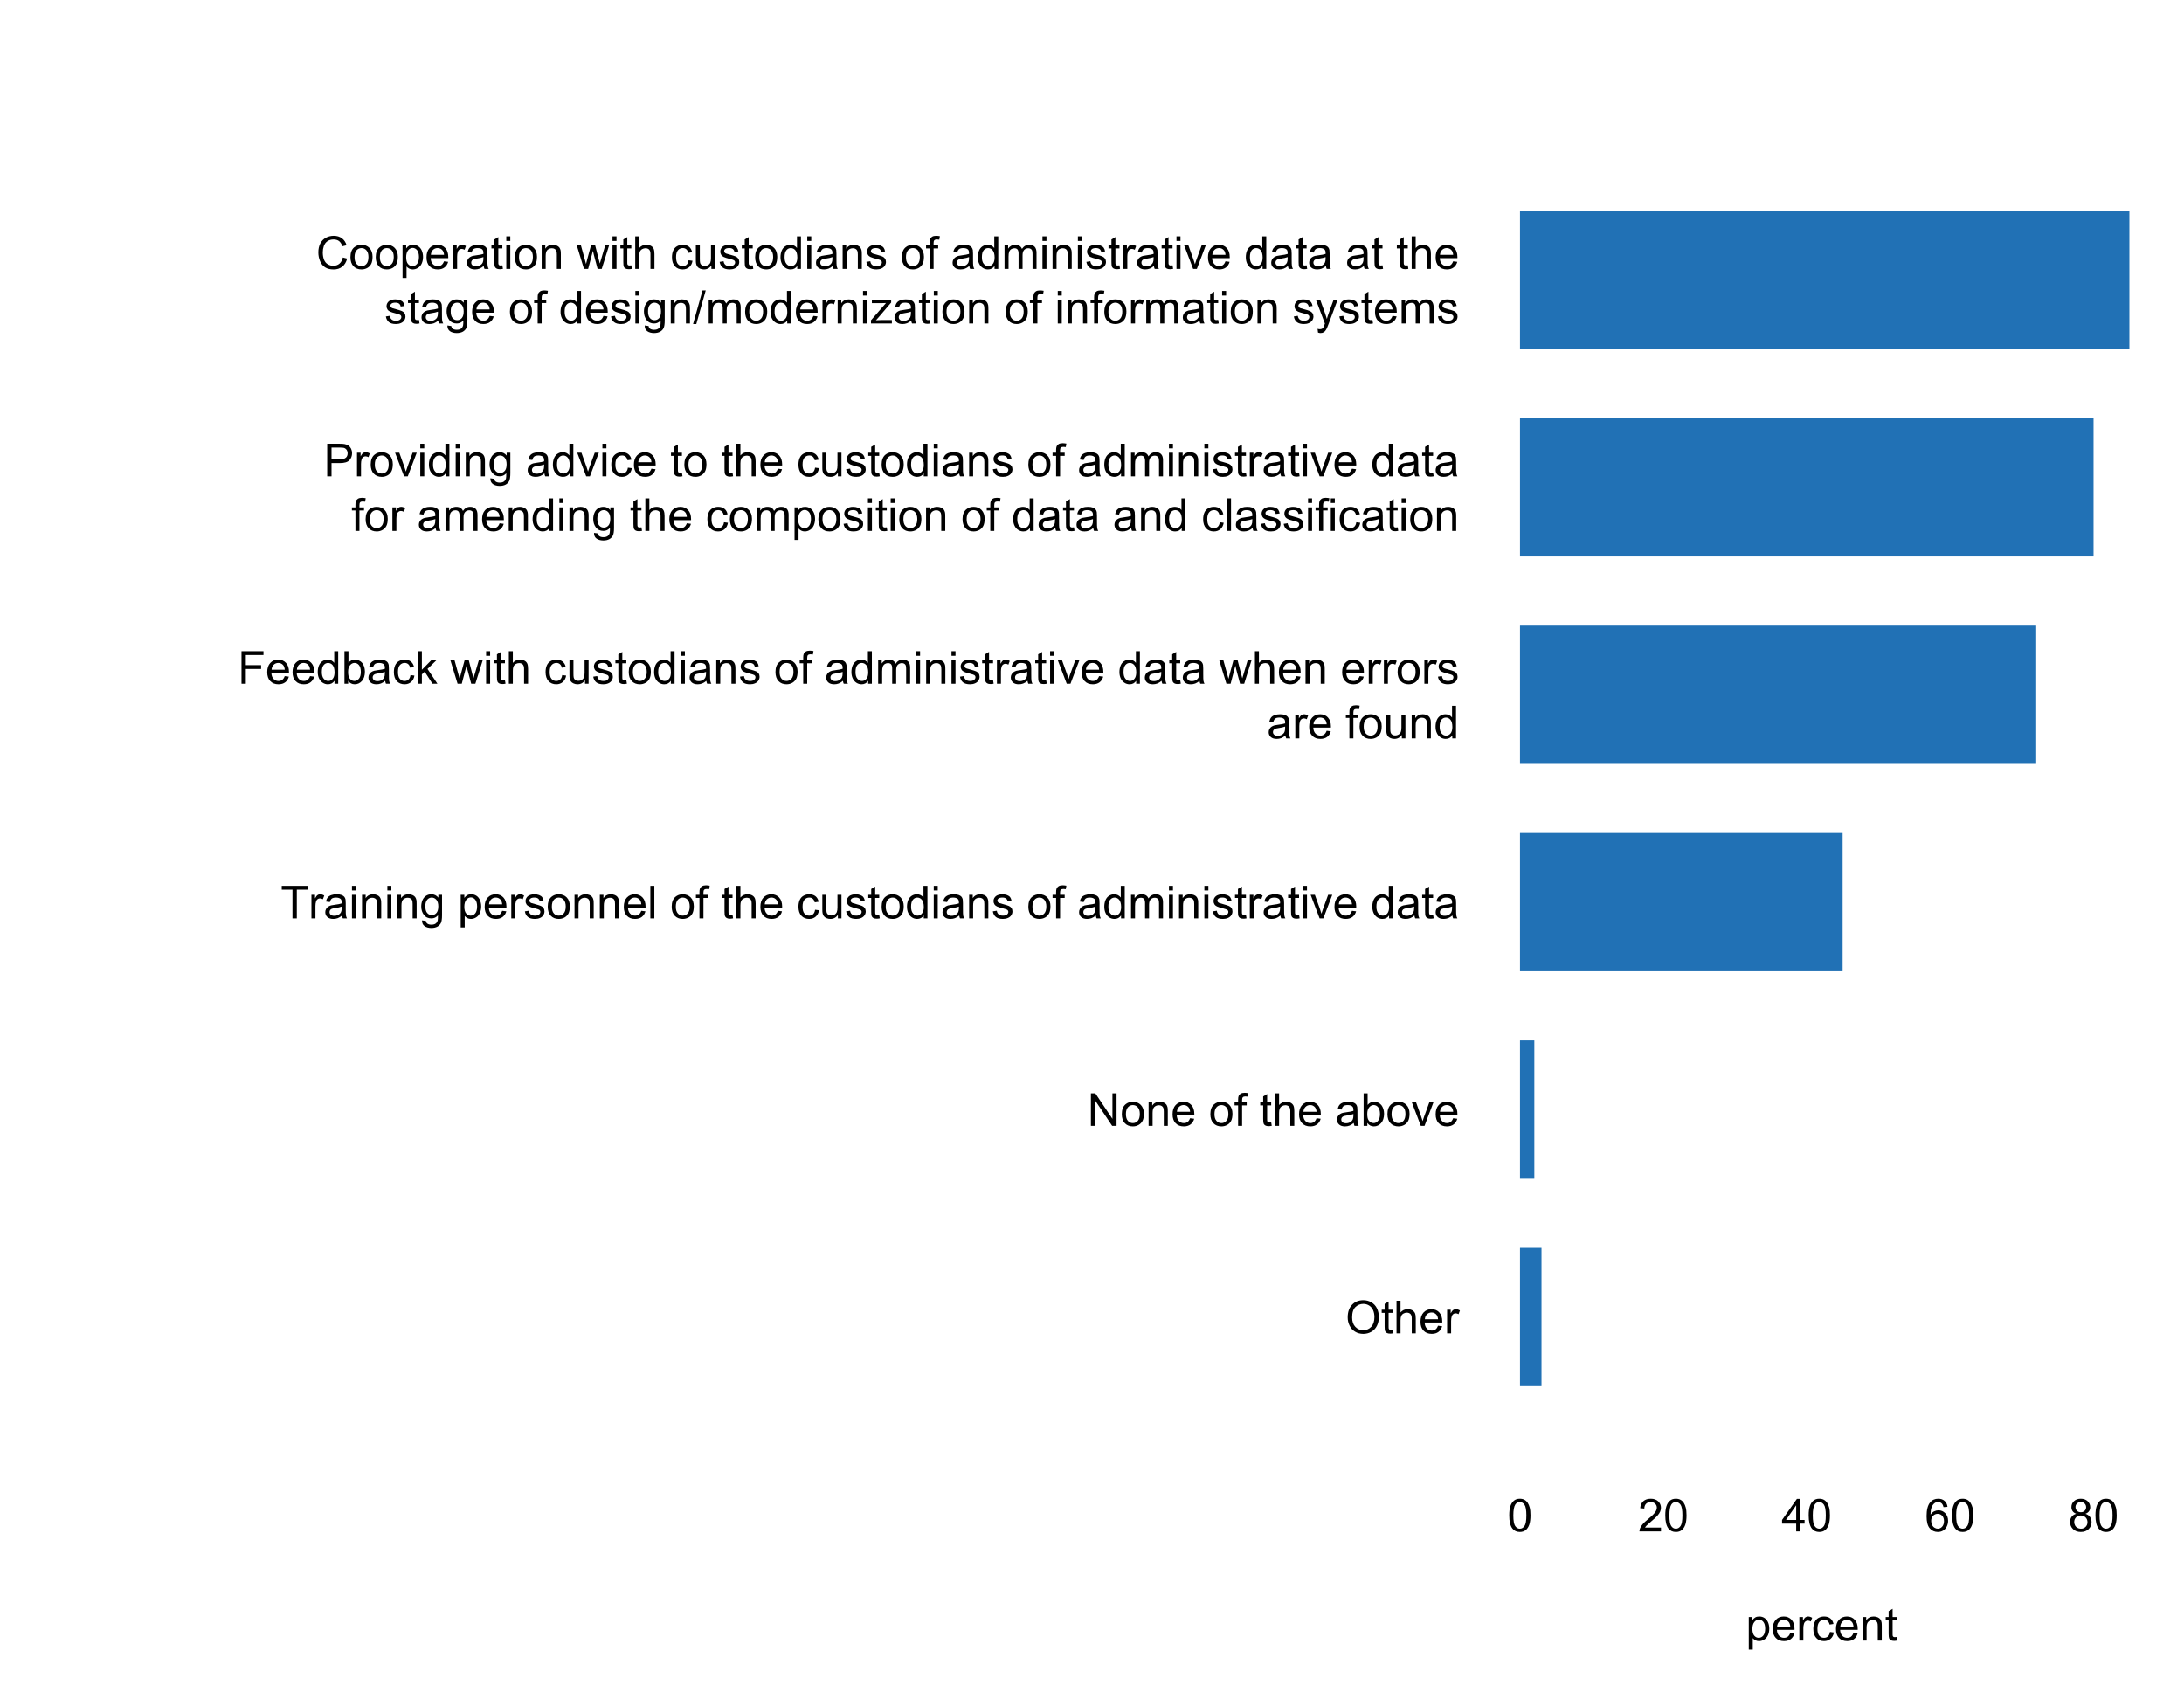 <?xml version="1.0" encoding="UTF-8"?>
<svg xmlns="http://www.w3.org/2000/svg" xmlns:xlink="http://www.w3.org/1999/xlink" width="576pt" height="450pt" viewBox="0 0 576 450" version="1.1">
<defs>
<g>
<symbol overflow="visible" id="glyph0-0">
<path style="stroke:none;" d="M 1.5 0 L 1.5 -7.5 L 7.5 -7.5 L 7.5 0 Z M 1.688 -0.188 L 7.312 -0.188 L 7.312 -7.312 L 1.688 -7.312 Z M 1.688 -0.188 "/>
</symbol>
<symbol overflow="visible" id="glyph0-1">
<path style="stroke:none;" d="M 0.578 -4.184 C 0.574 -5.605 0.957 -6.719 1.727 -7.531 C 2.488 -8.336 3.477 -8.742 4.695 -8.742 C 5.484 -8.742 6.199 -8.551 6.836 -8.172 C 7.473 -7.793 7.957 -7.266 8.293 -6.586 C 8.625 -5.906 8.793 -5.137 8.797 -4.281 C 8.793 -3.41 8.617 -2.633 8.27 -1.945 C 7.914 -1.258 7.418 -0.734 6.773 -0.383 C 6.125 -0.027 5.43 0.145 4.688 0.148 C 3.879 0.145 3.156 -0.047 2.52 -0.438 C 1.879 -0.824 1.395 -1.359 1.07 -2.039 C 0.738 -2.715 0.574 -3.43 0.578 -4.184 Z M 1.75 -4.164 C 1.746 -3.129 2.023 -2.312 2.586 -1.719 C 3.141 -1.121 3.84 -0.824 4.68 -0.828 C 5.535 -0.824 6.238 -1.125 6.793 -1.73 C 7.344 -2.328 7.621 -3.184 7.625 -4.289 C 7.621 -4.984 7.504 -5.594 7.27 -6.117 C 7.031 -6.641 6.684 -7.043 6.23 -7.332 C 5.77 -7.617 5.262 -7.762 4.699 -7.766 C 3.895 -7.762 3.199 -7.484 2.621 -6.934 C 2.035 -6.379 1.746 -5.457 1.75 -4.164 Z M 1.75 -4.164 "/>
</symbol>
<symbol overflow="visible" id="glyph0-2">
<path style="stroke:none;" d="M 3.094 -0.945 L 3.246 -0.012 C 2.949 0.051 2.684 0.082 2.449 0.082 C 2.066 0.082 1.77 0.023 1.559 -0.098 C 1.348 -0.219 1.199 -0.379 1.113 -0.578 C 1.027 -0.773 0.984 -1.188 0.984 -1.82 L 0.984 -5.402 L 0.211 -5.402 L 0.211 -6.223 L 0.984 -6.223 L 0.984 -7.766 L 2.031 -8.398 L 2.031 -6.223 L 3.094 -6.223 L 3.094 -5.402 L 2.031 -5.402 L 2.031 -1.766 C 2.027 -1.461 2.047 -1.27 2.086 -1.184 C 2.125 -1.098 2.184 -1.027 2.27 -0.977 C 2.352 -0.926 2.473 -0.902 2.633 -0.902 C 2.742 -0.902 2.898 -0.914 3.094 -0.945 Z M 3.094 -0.945 "/>
</symbol>
<symbol overflow="visible" id="glyph0-3">
<path style="stroke:none;" d="M 0.789 0 L 0.789 -8.59 L 1.844 -8.59 L 1.844 -5.508 C 2.336 -6.078 2.957 -6.363 3.711 -6.363 C 4.164 -6.363 4.566 -6.27 4.91 -6.09 C 5.25 -5.906 5.492 -5.656 5.641 -5.34 C 5.785 -5.016 5.859 -4.551 5.859 -3.945 L 5.859 0 L 4.805 0 L 4.805 -3.945 C 4.805 -4.469 4.688 -4.852 4.461 -5.094 C 4.227 -5.328 3.906 -5.449 3.492 -5.453 C 3.18 -5.449 2.883 -5.367 2.609 -5.211 C 2.328 -5.047 2.133 -4.828 2.02 -4.551 C 1.898 -4.273 1.84 -3.891 1.844 -3.406 L 1.844 0 Z M 0.789 0 "/>
</symbol>
<symbol overflow="visible" id="glyph0-4">
<path style="stroke:none;" d="M 5.051 -2.004 L 6.141 -1.867 C 5.969 -1.23 5.648 -0.738 5.184 -0.387 C 4.719 -0.035 4.125 0.141 3.406 0.141 C 2.492 0.141 1.77 -0.137 1.238 -0.699 C 0.699 -1.254 0.434 -2.043 0.438 -3.059 C 0.434 -4.105 0.703 -4.918 1.246 -5.496 C 1.781 -6.074 2.48 -6.363 3.344 -6.363 C 4.176 -6.363 4.855 -6.078 5.383 -5.512 C 5.91 -4.945 6.176 -4.148 6.176 -3.125 C 6.176 -3.059 6.172 -2.965 6.172 -2.844 L 1.531 -2.844 C 1.562 -2.156 1.758 -1.633 2.109 -1.27 C 2.457 -0.906 2.891 -0.727 3.41 -0.727 C 3.797 -0.727 4.125 -0.828 4.402 -1.031 C 4.672 -1.234 4.891 -1.559 5.051 -2.004 Z M 1.586 -3.711 L 5.062 -3.711 C 5.016 -4.227 4.883 -4.621 4.664 -4.887 C 4.328 -5.293 3.891 -5.496 3.359 -5.496 C 2.871 -5.496 2.465 -5.332 2.137 -5.008 C 1.805 -4.684 1.621 -4.25 1.586 -3.711 Z M 1.586 -3.711 "/>
</symbol>
<symbol overflow="visible" id="glyph0-5">
<path style="stroke:none;" d="M 0.781 0 L 0.781 -6.223 L 1.727 -6.223 L 1.727 -5.281 C 1.969 -5.719 2.191 -6.012 2.398 -6.152 C 2.602 -6.293 2.828 -6.363 3.078 -6.363 C 3.43 -6.363 3.793 -6.25 4.16 -6.023 L 3.797 -5.047 C 3.539 -5.195 3.281 -5.273 3.023 -5.273 C 2.793 -5.273 2.586 -5.203 2.402 -5.066 C 2.215 -4.926 2.082 -4.734 2.008 -4.488 C 1.891 -4.113 1.832 -3.703 1.836 -3.258 L 1.836 0 Z M 0.781 0 "/>
</symbol>
<symbol overflow="visible" id="glyph0-6">
<path style="stroke:none;" d="M 0.914 0 L 0.914 -8.59 L 2.078 -8.59 L 6.594 -1.844 L 6.594 -8.59 L 7.68 -8.59 L 7.68 0 L 6.516 0 L 2.004 -6.75 L 2.004 0 Z M 0.914 0 "/>
</symbol>
<symbol overflow="visible" id="glyph0-7">
<path style="stroke:none;" d="M 0.398 -3.109 C 0.398 -4.262 0.719 -5.117 1.359 -5.672 C 1.895 -6.133 2.547 -6.363 3.316 -6.363 C 4.172 -6.363 4.871 -6.082 5.414 -5.52 C 5.953 -4.957 6.223 -4.184 6.227 -3.199 C 6.223 -2.398 6.102 -1.766 5.867 -1.309 C 5.625 -0.848 5.277 -0.492 4.82 -0.238 C 4.359 0.016 3.859 0.141 3.316 0.141 C 2.441 0.141 1.734 -0.137 1.203 -0.695 C 0.664 -1.254 0.398 -2.059 0.398 -3.109 Z M 1.484 -3.109 C 1.48 -2.309 1.656 -1.711 2.004 -1.32 C 2.348 -0.922 2.785 -0.727 3.316 -0.727 C 3.84 -0.727 4.273 -0.926 4.621 -1.324 C 4.969 -1.723 5.145 -2.328 5.145 -3.148 C 5.145 -3.914 4.969 -4.496 4.617 -4.895 C 4.266 -5.289 3.832 -5.488 3.316 -5.492 C 2.785 -5.488 2.348 -5.293 2.004 -4.898 C 1.656 -4.5 1.48 -3.902 1.484 -3.109 Z M 1.484 -3.109 "/>
</symbol>
<symbol overflow="visible" id="glyph0-8">
<path style="stroke:none;" d="M 0.789 0 L 0.789 -6.223 L 1.742 -6.223 L 1.742 -5.336 C 2.195 -6.02 2.855 -6.363 3.719 -6.363 C 4.09 -6.363 4.434 -6.293 4.754 -6.16 C 5.066 -6.023 5.305 -5.848 5.461 -5.633 C 5.617 -5.41 5.727 -5.152 5.789 -4.852 C 5.828 -4.656 5.848 -4.312 5.848 -3.828 L 5.848 0 L 4.793 0 L 4.793 -3.785 C 4.793 -4.215 4.75 -4.535 4.668 -4.75 C 4.586 -4.961 4.441 -5.129 4.234 -5.258 C 4.023 -5.383 3.777 -5.449 3.5 -5.449 C 3.047 -5.449 2.66 -5.305 2.332 -5.02 C 2.004 -4.734 1.84 -4.195 1.844 -3.398 L 1.844 0 Z M 0.789 0 "/>
</symbol>
<symbol overflow="visible" id="glyph0-9">
<path style="stroke:none;" d=""/>
</symbol>
<symbol overflow="visible" id="glyph0-10">
<path style="stroke:none;" d="M 1.043 0 L 1.043 -5.402 L 0.109 -5.402 L 0.109 -6.223 L 1.043 -6.223 L 1.043 -6.883 C 1.043 -7.301 1.078 -7.613 1.156 -7.816 C 1.25 -8.09 1.43 -8.309 1.688 -8.48 C 1.945 -8.645 2.305 -8.73 2.766 -8.734 C 3.062 -8.73 3.391 -8.695 3.75 -8.633 L 3.594 -7.711 C 3.371 -7.75 3.164 -7.77 2.969 -7.77 C 2.648 -7.77 2.422 -7.699 2.293 -7.562 C 2.156 -7.426 2.09 -7.172 2.094 -6.797 L 2.094 -6.223 L 3.305 -6.223 L 3.305 -5.402 L 2.094 -5.402 L 2.094 0 Z M 1.043 0 "/>
</symbol>
<symbol overflow="visible" id="glyph0-11">
<path style="stroke:none;" d="M 4.852 -0.766 C 4.461 -0.434 4.082 -0.199 3.723 -0.062 C 3.355 0.074 2.969 0.141 2.562 0.141 C 1.875 0.141 1.352 -0.023 0.984 -0.359 C 0.617 -0.688 0.434 -1.117 0.434 -1.641 C 0.434 -1.945 0.5 -2.223 0.641 -2.473 C 0.777 -2.723 0.961 -2.926 1.188 -3.082 C 1.41 -3.234 1.664 -3.348 1.945 -3.43 C 2.152 -3.477 2.465 -3.531 2.883 -3.586 C 3.734 -3.688 4.359 -3.809 4.766 -3.949 C 4.766 -4.09 4.77 -4.18 4.77 -4.227 C 4.77 -4.648 4.668 -4.953 4.469 -5.133 C 4.199 -5.371 3.801 -5.488 3.27 -5.492 C 2.77 -5.488 2.402 -5.402 2.168 -5.23 C 1.934 -5.055 1.758 -4.746 1.648 -4.305 L 0.617 -4.445 C 0.707 -4.887 0.863 -5.242 1.078 -5.516 C 1.289 -5.781 1.598 -5.992 2.008 -6.141 C 2.41 -6.289 2.883 -6.363 3.422 -6.363 C 3.953 -6.363 4.383 -6.301 4.715 -6.176 C 5.047 -6.051 5.293 -5.891 5.449 -5.703 C 5.605 -5.512 5.715 -5.273 5.777 -4.984 C 5.809 -4.805 5.824 -4.48 5.828 -4.016 L 5.828 -2.609 C 5.824 -1.625 5.848 -1.004 5.895 -0.746 C 5.941 -0.484 6.031 -0.238 6.164 0 L 5.062 0 C 4.953 -0.219 4.883 -0.473 4.852 -0.766 Z M 4.766 -3.125 C 4.375 -2.965 3.801 -2.832 3.039 -2.727 C 2.605 -2.66 2.301 -2.59 2.121 -2.516 C 1.941 -2.434 1.801 -2.32 1.703 -2.172 C 1.605 -2.02 1.559 -1.852 1.559 -1.672 C 1.559 -1.387 1.664 -1.152 1.875 -0.969 C 2.086 -0.777 2.398 -0.684 2.812 -0.688 C 3.219 -0.684 3.578 -0.773 3.895 -0.953 C 4.211 -1.129 4.445 -1.371 4.594 -1.68 C 4.707 -1.918 4.762 -2.27 4.766 -2.734 Z M 4.766 -3.125 "/>
</symbol>
<symbol overflow="visible" id="glyph0-12">
<path style="stroke:none;" d="M 1.766 0 L 0.785 0 L 0.785 -8.59 L 1.84 -8.59 L 1.84 -5.523 C 2.285 -6.082 2.852 -6.363 3.547 -6.363 C 3.922 -6.363 4.285 -6.285 4.629 -6.129 C 4.973 -5.973 5.254 -5.754 5.473 -5.48 C 5.691 -5.199 5.863 -4.863 5.992 -4.469 C 6.113 -4.074 6.176 -3.652 6.18 -3.203 C 6.176 -2.137 5.914 -1.312 5.391 -0.73 C 4.863 -0.148 4.23 0.141 3.492 0.141 C 2.758 0.141 2.18 -0.164 1.766 -0.781 Z M 1.75 -3.156 C 1.746 -2.41 1.848 -1.871 2.055 -1.539 C 2.387 -0.996 2.836 -0.727 3.406 -0.727 C 3.859 -0.727 4.258 -0.926 4.598 -1.328 C 4.93 -1.727 5.098 -2.324 5.102 -3.117 C 5.098 -3.93 4.938 -4.527 4.617 -4.914 C 4.297 -5.301 3.906 -5.496 3.453 -5.496 C 2.984 -5.496 2.586 -5.293 2.254 -4.895 C 1.914 -4.492 1.746 -3.914 1.75 -3.156 Z M 1.75 -3.156 "/>
</symbol>
<symbol overflow="visible" id="glyph0-13">
<path style="stroke:none;" d="M 2.52 0 L 0.152 -6.223 L 1.266 -6.223 L 2.602 -2.496 C 2.746 -2.09 2.879 -1.672 3 -1.242 C 3.094 -1.57 3.223 -1.965 3.391 -2.426 L 4.773 -6.223 L 5.859 -6.223 L 3.504 0 Z M 2.52 0 "/>
</symbol>
<symbol overflow="visible" id="glyph0-14">
<path style="stroke:none;" d="M 3.109 0 L 3.109 -7.578 L 0.281 -7.578 L 0.281 -8.59 L 7.09 -8.59 L 7.09 -7.578 L 4.25 -7.578 L 4.25 0 Z M 3.109 0 "/>
</symbol>
<symbol overflow="visible" id="glyph0-15">
<path style="stroke:none;" d="M 0.797 -7.375 L 0.797 -8.59 L 1.852 -8.59 L 1.852 -7.375 Z M 0.797 0 L 0.797 -6.223 L 1.852 -6.223 L 1.852 0 Z M 0.797 0 "/>
</symbol>
<symbol overflow="visible" id="glyph0-16">
<path style="stroke:none;" d="M 0.598 0.516 L 1.625 0.668 C 1.664 0.98 1.785 1.211 1.98 1.359 C 2.242 1.555 2.598 1.652 3.055 1.652 C 3.539 1.652 3.918 1.555 4.184 1.359 C 4.449 1.164 4.629 0.891 4.723 0.539 C 4.777 0.324 4.801 -0.125 4.797 -0.812 C 4.336 -0.27 3.762 0 3.078 0 C 2.219 0 1.559 -0.309 1.09 -0.926 C 0.621 -1.543 0.387 -2.281 0.387 -3.148 C 0.387 -3.738 0.492 -4.285 0.707 -4.789 C 0.922 -5.289 1.234 -5.68 1.645 -5.953 C 2.051 -6.227 2.531 -6.363 3.082 -6.363 C 3.816 -6.363 4.422 -6.066 4.898 -5.473 L 4.898 -6.223 L 5.871 -6.223 L 5.871 -0.844 C 5.871 0.125 5.77 0.809 5.574 1.215 C 5.375 1.613 5.062 1.934 4.637 2.172 C 4.207 2.402 3.684 2.52 3.059 2.523 C 2.316 2.52 1.715 2.352 1.258 2.023 C 0.801 1.688 0.582 1.188 0.598 0.516 Z M 1.469 -3.223 C 1.465 -2.406 1.629 -1.809 1.957 -1.438 C 2.281 -1.059 2.688 -0.871 3.176 -0.875 C 3.66 -0.871 4.066 -1.059 4.395 -1.434 C 4.723 -1.805 4.887 -2.391 4.887 -3.188 C 4.887 -3.945 4.715 -4.52 4.379 -4.91 C 4.039 -5.297 3.633 -5.488 3.156 -5.492 C 2.684 -5.488 2.285 -5.297 1.961 -4.918 C 1.629 -4.535 1.465 -3.973 1.469 -3.223 Z M 1.469 -3.223 "/>
</symbol>
<symbol overflow="visible" id="glyph0-17">
<path style="stroke:none;" d="M 0.789 2.383 L 0.789 -6.223 L 1.75 -6.223 L 1.75 -5.414 C 1.977 -5.73 2.234 -5.965 2.52 -6.125 C 2.801 -6.281 3.145 -6.363 3.555 -6.363 C 4.082 -6.363 4.551 -6.227 4.961 -5.953 C 5.363 -5.68 5.672 -5.293 5.883 -4.793 C 6.09 -4.293 6.191 -3.746 6.195 -3.156 C 6.191 -2.52 6.078 -1.945 5.852 -1.438 C 5.621 -0.922 5.289 -0.531 4.855 -0.266 C 4.418 0.008 3.961 0.141 3.48 0.141 C 3.129 0.141 2.812 0.066 2.535 -0.082 C 2.254 -0.23 2.023 -0.418 1.844 -0.645 L 1.844 2.383 Z M 1.746 -3.078 C 1.746 -2.273 1.906 -1.684 2.23 -1.301 C 2.555 -0.918 2.949 -0.727 3.41 -0.727 C 3.879 -0.727 4.277 -0.922 4.613 -1.32 C 4.945 -1.711 5.113 -2.328 5.117 -3.164 C 5.113 -3.953 4.949 -4.547 4.625 -4.945 C 4.297 -5.34 3.91 -5.535 3.457 -5.539 C 3.004 -5.535 2.605 -5.324 2.262 -4.906 C 1.918 -4.484 1.746 -3.875 1.746 -3.078 Z M 1.746 -3.078 "/>
</symbol>
<symbol overflow="visible" id="glyph0-18">
<path style="stroke:none;" d="M 0.367 -1.859 L 1.414 -2.023 C 1.469 -1.602 1.633 -1.281 1.902 -1.059 C 2.168 -0.836 2.543 -0.727 3.023 -0.727 C 3.508 -0.727 3.867 -0.824 4.102 -1.023 C 4.336 -1.219 4.453 -1.449 4.453 -1.719 C 4.453 -1.953 4.348 -2.141 4.141 -2.281 C 3.996 -2.371 3.637 -2.492 3.062 -2.637 C 2.289 -2.832 1.754 -3 1.457 -3.145 C 1.156 -3.285 0.93 -3.48 0.777 -3.734 C 0.621 -3.984 0.543 -4.266 0.547 -4.57 C 0.543 -4.844 0.605 -5.098 0.734 -5.34 C 0.859 -5.574 1.035 -5.773 1.254 -5.93 C 1.418 -6.047 1.641 -6.148 1.926 -6.234 C 2.207 -6.32 2.512 -6.363 2.836 -6.363 C 3.324 -6.363 3.75 -6.293 4.121 -6.152 C 4.488 -6.012 4.762 -5.82 4.938 -5.578 C 5.113 -5.336 5.234 -5.016 5.305 -4.617 L 4.273 -4.477 C 4.223 -4.797 4.086 -5.047 3.863 -5.227 C 3.637 -5.406 3.32 -5.496 2.914 -5.496 C 2.426 -5.496 2.082 -5.414 1.875 -5.254 C 1.664 -5.094 1.559 -4.906 1.562 -4.695 C 1.559 -4.555 1.602 -4.434 1.695 -4.324 C 1.773 -4.211 1.91 -4.117 2.098 -4.043 C 2.203 -4.004 2.512 -3.914 3.031 -3.773 C 3.773 -3.574 4.293 -3.41 4.59 -3.285 C 4.879 -3.156 5.113 -2.973 5.285 -2.73 C 5.453 -2.488 5.535 -2.188 5.539 -1.828 C 5.535 -1.477 5.434 -1.145 5.23 -0.832 C 5.023 -0.52 4.727 -0.277 4.34 -0.113 C 3.953 0.059 3.516 0.141 3.031 0.141 C 2.219 0.141 1.602 -0.027 1.18 -0.363 C 0.754 -0.699 0.484 -1.195 0.367 -1.859 Z M 0.367 -1.859 "/>
</symbol>
<symbol overflow="visible" id="glyph0-19">
<path style="stroke:none;" d="M 0.766 0 L 0.766 -8.59 L 1.82 -8.59 L 1.82 0 Z M 0.766 0 "/>
</symbol>
<symbol overflow="visible" id="glyph0-20">
<path style="stroke:none;" d="M 4.852 -2.281 L 5.891 -2.145 C 5.773 -1.426 5.484 -0.863 5.02 -0.465 C 4.551 -0.059 3.977 0.141 3.297 0.141 C 2.445 0.141 1.762 -0.137 1.246 -0.695 C 0.727 -1.25 0.469 -2.047 0.469 -3.086 C 0.469 -3.754 0.578 -4.344 0.801 -4.852 C 1.023 -5.355 1.363 -5.73 1.816 -5.984 C 2.27 -6.234 2.766 -6.363 3.305 -6.363 C 3.98 -6.363 4.531 -6.191 4.965 -5.848 C 5.391 -5.504 5.668 -5.02 5.789 -4.395 L 4.766 -4.234 C 4.664 -4.652 4.492 -4.969 4.246 -5.18 C 3.996 -5.391 3.695 -5.496 3.344 -5.496 C 2.809 -5.496 2.379 -5.305 2.051 -4.922 C 1.719 -4.539 1.551 -3.938 1.555 -3.117 C 1.551 -2.281 1.711 -1.672 2.035 -1.293 C 2.352 -0.914 2.77 -0.727 3.289 -0.727 C 3.695 -0.727 4.043 -0.852 4.324 -1.105 C 4.602 -1.359 4.777 -1.75 4.852 -2.281 Z M 4.852 -2.281 "/>
</symbol>
<symbol overflow="visible" id="glyph0-21">
<path style="stroke:none;" d="M 4.867 0 L 4.867 -0.914 C 4.379 -0.211 3.723 0.141 2.895 0.141 C 2.527 0.141 2.184 0.07 1.867 -0.07 C 1.547 -0.211 1.309 -0.387 1.156 -0.602 C 1 -0.812 0.895 -1.074 0.832 -1.383 C 0.785 -1.59 0.762 -1.918 0.766 -2.367 L 0.766 -6.223 L 1.82 -6.223 L 1.82 -2.773 C 1.816 -2.219 1.84 -1.848 1.887 -1.656 C 1.949 -1.379 2.09 -1.16 2.309 -1.004 C 2.523 -0.84 2.789 -0.762 3.105 -0.766 C 3.418 -0.762 3.715 -0.844 3.996 -1.008 C 4.273 -1.172 4.469 -1.391 4.586 -1.672 C 4.699 -1.949 4.758 -2.355 4.758 -2.891 L 4.758 -6.223 L 5.812 -6.223 L 5.812 0 Z M 4.867 0 "/>
</symbol>
<symbol overflow="visible" id="glyph0-22">
<path style="stroke:none;" d="M 4.828 0 L 4.828 -0.785 C 4.43 -0.168 3.848 0.141 3.086 0.141 C 2.59 0.141 2.133 0.004 1.719 -0.27 C 1.297 -0.543 0.977 -0.922 0.75 -1.414 C 0.523 -1.898 0.41 -2.465 0.41 -3.105 C 0.41 -3.727 0.512 -4.289 0.719 -4.797 C 0.926 -5.301 1.238 -5.688 1.652 -5.957 C 2.066 -6.227 2.527 -6.363 3.039 -6.363 C 3.41 -6.363 3.746 -6.281 4.043 -6.125 C 4.336 -5.965 4.574 -5.762 4.758 -5.508 L 4.758 -8.59 L 5.805 -8.59 L 5.805 0 Z M 1.492 -3.105 C 1.488 -2.309 1.656 -1.711 1.996 -1.316 C 2.328 -0.922 2.727 -0.727 3.188 -0.727 C 3.648 -0.727 4.039 -0.914 4.359 -1.293 C 4.68 -1.668 4.84 -2.242 4.844 -3.016 C 4.84 -3.867 4.676 -4.492 4.352 -4.895 C 4.02 -5.289 3.617 -5.488 3.141 -5.492 C 2.672 -5.488 2.277 -5.297 1.965 -4.918 C 1.645 -4.531 1.488 -3.93 1.492 -3.105 Z M 1.492 -3.105 "/>
</symbol>
<symbol overflow="visible" id="glyph0-23">
<path style="stroke:none;" d="M 0.789 0 L 0.789 -6.223 L 1.734 -6.223 L 1.734 -5.352 C 1.93 -5.648 2.188 -5.895 2.512 -6.082 C 2.836 -6.27 3.207 -6.363 3.621 -6.363 C 4.082 -6.363 4.457 -6.266 4.754 -6.074 C 5.043 -5.883 5.254 -5.617 5.379 -5.273 C 5.871 -6 6.512 -6.363 7.301 -6.363 C 7.918 -6.363 8.391 -6.191 8.723 -5.848 C 9.055 -5.504 9.223 -4.977 9.223 -4.273 L 9.223 0 L 8.172 0 L 8.172 -3.922 C 8.168 -4.34 8.133 -4.645 8.07 -4.832 C 8 -5.016 7.879 -5.164 7.699 -5.277 C 7.52 -5.391 7.309 -5.449 7.066 -5.449 C 6.629 -5.449 6.266 -5.301 5.977 -5.012 C 5.688 -4.719 5.543 -4.254 5.543 -3.617 L 5.543 0 L 4.488 0 L 4.488 -4.043 C 4.488 -4.512 4.402 -4.863 4.23 -5.098 C 4.059 -5.332 3.777 -5.449 3.387 -5.449 C 3.09 -5.449 2.812 -5.371 2.562 -5.215 C 2.309 -5.059 2.129 -4.828 2.016 -4.527 C 1.898 -4.227 1.84 -3.793 1.844 -3.227 L 1.844 0 Z M 0.789 0 "/>
</symbol>
<symbol overflow="visible" id="glyph0-24">
<path style="stroke:none;" d="M 0.984 0 L 0.984 -8.59 L 6.781 -8.59 L 6.781 -7.578 L 2.121 -7.578 L 2.121 -4.914 L 6.152 -4.914 L 6.152 -3.902 L 2.121 -3.902 L 2.121 0 Z M 0.984 0 "/>
</symbol>
<symbol overflow="visible" id="glyph0-25">
<path style="stroke:none;" d="M 0.797 0 L 0.797 -8.59 L 1.852 -8.59 L 1.852 -3.691 L 4.348 -6.223 L 5.711 -6.223 L 3.336 -3.914 L 5.953 0 L 4.652 0 L 2.594 -3.18 L 1.852 -2.469 L 1.852 0 Z M 0.797 0 "/>
</symbol>
<symbol overflow="visible" id="glyph0-26">
<path style="stroke:none;" d="M 1.938 0 L 0.035 -6.223 L 1.125 -6.223 L 2.117 -2.633 L 2.484 -1.297 C 2.5 -1.359 2.605 -1.789 2.805 -2.578 L 3.797 -6.223 L 4.883 -6.223 L 5.812 -2.613 L 6.125 -1.422 L 6.48 -2.625 L 7.547 -6.223 L 8.57 -6.223 L 6.625 0 L 5.531 0 L 4.539 -3.727 L 4.301 -4.789 L 3.039 0 Z M 1.938 0 "/>
</symbol>
<symbol overflow="visible" id="glyph0-27">
<path style="stroke:none;" d="M 0.926 0 L 0.926 -8.59 L 4.164 -8.59 C 4.734 -8.59 5.172 -8.562 5.473 -8.508 C 5.895 -8.438 6.246 -8.301 6.531 -8.105 C 6.816 -7.906 7.047 -7.633 7.223 -7.277 C 7.395 -6.918 7.48 -6.527 7.484 -6.105 C 7.48 -5.371 7.25 -4.75 6.785 -4.25 C 6.316 -3.742 5.477 -3.492 4.266 -3.492 L 2.062 -3.492 L 2.062 0 Z M 2.062 -4.508 L 4.281 -4.508 C 5.012 -4.504 5.535 -4.641 5.848 -4.918 C 6.156 -5.188 6.309 -5.574 6.312 -6.07 C 6.309 -6.43 6.219 -6.734 6.039 -6.992 C 5.855 -7.242 5.617 -7.414 5.32 -7.5 C 5.125 -7.551 4.77 -7.574 4.258 -7.578 L 2.062 -7.578 Z M 2.062 -4.508 "/>
</symbol>
<symbol overflow="visible" id="glyph0-28">
<path style="stroke:none;" d="M 7.055 -3.012 L 8.191 -2.727 C 7.953 -1.789 7.523 -1.078 6.906 -0.586 C 6.285 -0.098 5.527 0.145 4.633 0.148 C 3.707 0.145 2.953 -0.039 2.375 -0.418 C 1.793 -0.793 1.352 -1.34 1.051 -2.055 C 0.746 -2.77 0.598 -3.539 0.598 -4.359 C 0.598 -5.254 0.766 -6.031 1.109 -6.699 C 1.449 -7.363 1.938 -7.871 2.57 -8.215 C 3.199 -8.559 3.895 -8.73 4.652 -8.734 C 5.512 -8.73 6.234 -8.512 6.82 -8.078 C 7.406 -7.637 7.812 -7.023 8.047 -6.234 L 6.926 -5.969 C 6.723 -6.59 6.434 -7.047 6.059 -7.336 C 5.68 -7.621 5.203 -7.762 4.629 -7.766 C 3.969 -7.762 3.414 -7.605 2.973 -7.289 C 2.527 -6.969 2.219 -6.543 2.039 -6.012 C 1.859 -5.48 1.77 -4.93 1.77 -4.367 C 1.77 -3.633 1.875 -2.996 2.086 -2.449 C 2.297 -1.902 2.629 -1.496 3.082 -1.23 C 3.531 -0.961 4.016 -0.824 4.539 -0.828 C 5.176 -0.824 5.715 -1.008 6.156 -1.379 C 6.598 -1.742 6.898 -2.289 7.055 -3.012 Z M 7.055 -3.012 "/>
</symbol>
<symbol overflow="visible" id="glyph0-29">
<path style="stroke:none;" d="M 0 0.148 L 2.492 -8.734 L 3.336 -8.734 L 0.852 0.148 Z M 0 0.148 "/>
</symbol>
<symbol overflow="visible" id="glyph0-30">
<path style="stroke:none;" d="M 0.234 0 L 0.234 -0.855 L 4.195 -5.402 C 3.746 -5.379 3.348 -5.367 3.008 -5.367 L 0.469 -5.367 L 0.469 -6.223 L 5.555 -6.223 L 5.555 -5.523 L 2.188 -1.578 L 1.535 -0.855 C 2.004 -0.887 2.445 -0.902 2.867 -0.906 L 5.742 -0.906 L 5.742 0 Z M 0.234 0 "/>
</symbol>
<symbol overflow="visible" id="glyph0-31">
<path style="stroke:none;" d="M 0.742 2.398 L 0.625 1.406 C 0.855 1.469 1.059 1.5 1.23 1.5 C 1.465 1.5 1.652 1.461 1.793 1.383 C 1.934 1.305 2.047 1.195 2.141 1.055 C 2.203 0.949 2.312 0.688 2.461 0.27 C 2.48 0.207 2.512 0.121 2.555 0.012 L 0.195 -6.223 L 1.328 -6.223 L 2.625 -2.617 C 2.789 -2.16 2.938 -1.68 3.078 -1.18 C 3.195 -1.66 3.34 -2.133 3.508 -2.594 L 4.84 -6.223 L 5.895 -6.223 L 3.527 0.105 C 3.273 0.789 3.074 1.258 2.938 1.516 C 2.746 1.863 2.531 2.117 2.293 2.281 C 2.047 2.438 1.758 2.52 1.422 2.523 C 1.215 2.52 0.988 2.477 0.742 2.398 Z M 0.742 2.398 "/>
</symbol>
<symbol overflow="visible" id="glyph0-32">
<path style="stroke:none;" d="M 0.5 -4.234 C 0.496 -5.246 0.602 -6.062 0.812 -6.688 C 1.02 -7.305 1.328 -7.785 1.742 -8.121 C 2.148 -8.457 2.668 -8.625 3.297 -8.625 C 3.758 -8.625 4.164 -8.531 4.512 -8.348 C 4.855 -8.16 5.141 -7.891 5.371 -7.543 C 5.594 -7.191 5.773 -6.766 5.906 -6.266 C 6.035 -5.762 6.098 -5.086 6.102 -4.234 C 6.098 -3.227 5.996 -2.414 5.789 -1.797 C 5.578 -1.176 5.266 -0.695 4.859 -0.359 C 4.445 -0.02 3.926 0.145 3.297 0.148 C 2.465 0.145 1.816 -0.148 1.348 -0.742 C 0.781 -1.457 0.496 -2.621 0.5 -4.234 Z M 1.582 -4.234 C 1.582 -2.824 1.746 -1.887 2.074 -1.418 C 2.402 -0.949 2.809 -0.715 3.297 -0.719 C 3.777 -0.715 4.184 -0.949 4.52 -1.422 C 4.848 -1.887 5.016 -2.824 5.016 -4.234 C 5.016 -5.648 4.848 -6.59 4.52 -7.055 C 4.184 -7.516 3.773 -7.746 3.289 -7.75 C 2.801 -7.746 2.414 -7.543 2.125 -7.137 C 1.762 -6.613 1.582 -5.645 1.582 -4.234 Z M 1.582 -4.234 "/>
</symbol>
<symbol overflow="visible" id="glyph0-33">
<path style="stroke:none;" d="M 6.039 -1.016 L 6.039 0 L 0.363 0 C 0.355 -0.254 0.395 -0.496 0.484 -0.734 C 0.629 -1.117 0.859 -1.5 1.18 -1.875 C 1.492 -2.25 1.953 -2.684 2.562 -3.176 C 3.492 -3.941 4.125 -4.547 4.453 -4.992 C 4.781 -5.438 4.945 -5.859 4.945 -6.266 C 4.945 -6.68 4.793 -7.031 4.496 -7.32 C 4.191 -7.602 3.805 -7.746 3.328 -7.75 C 2.82 -7.746 2.414 -7.594 2.109 -7.293 C 1.805 -6.984 1.648 -6.562 1.648 -6.031 L 0.562 -6.141 C 0.633 -6.945 0.91 -7.559 1.398 -7.988 C 1.879 -8.41 2.531 -8.625 3.352 -8.625 C 4.172 -8.625 4.824 -8.395 5.309 -7.938 C 5.789 -7.48 6.027 -6.914 6.031 -6.242 C 6.027 -5.895 5.957 -5.559 5.82 -5.227 C 5.676 -4.891 5.441 -4.539 5.117 -4.176 C 4.789 -3.805 4.25 -3.301 3.492 -2.664 C 2.859 -2.129 2.453 -1.77 2.273 -1.582 C 2.094 -1.395 1.945 -1.203 1.828 -1.016 Z M 6.039 -1.016 "/>
</symbol>
<symbol overflow="visible" id="glyph0-34">
<path style="stroke:none;" d="M 3.879 0 L 3.879 -2.055 L 0.152 -2.055 L 0.152 -3.023 L 4.07 -8.59 L 4.934 -8.59 L 4.934 -3.023 L 6.094 -3.023 L 6.094 -2.055 L 4.934 -2.055 L 4.934 0 Z M 3.879 -3.023 L 3.879 -6.898 L 1.188 -3.023 Z M 3.879 -3.023 "/>
</symbol>
<symbol overflow="visible" id="glyph0-35">
<path style="stroke:none;" d="M 5.969 -6.484 L 4.922 -6.406 C 4.828 -6.812 4.695 -7.113 4.523 -7.305 C 4.234 -7.605 3.883 -7.758 3.469 -7.758 C 3.133 -7.758 2.836 -7.664 2.586 -7.477 C 2.25 -7.234 1.988 -6.879 1.797 -6.414 C 1.605 -5.949 1.508 -5.289 1.5 -4.43 C 1.754 -4.812 2.062 -5.098 2.434 -5.289 C 2.797 -5.473 3.184 -5.566 3.586 -5.57 C 4.289 -5.566 4.887 -5.309 5.383 -4.793 C 5.875 -4.277 6.121 -3.609 6.125 -2.789 C 6.121 -2.25 6.004 -1.746 5.773 -1.285 C 5.539 -0.82 5.223 -0.469 4.816 -0.223 C 4.41 0.023 3.949 0.145 3.434 0.148 C 2.555 0.145 1.836 -0.176 1.285 -0.82 C 0.727 -1.469 0.449 -2.535 0.453 -4.02 C 0.449 -5.676 0.758 -6.883 1.371 -7.641 C 1.902 -8.297 2.621 -8.625 3.531 -8.625 C 4.207 -8.625 4.762 -8.434 5.195 -8.055 C 5.625 -7.676 5.883 -7.152 5.969 -6.484 Z M 1.664 -2.781 C 1.664 -2.418 1.738 -2.07 1.895 -1.738 C 2.043 -1.406 2.262 -1.152 2.543 -0.98 C 2.82 -0.801 3.109 -0.715 3.414 -0.719 C 3.859 -0.715 4.242 -0.895 4.566 -1.258 C 4.883 -1.613 5.043 -2.102 5.047 -2.727 C 5.043 -3.316 4.887 -3.785 4.57 -4.129 C 4.25 -4.469 3.852 -4.641 3.375 -4.641 C 2.898 -4.641 2.492 -4.469 2.16 -4.129 C 1.828 -3.785 1.664 -3.336 1.664 -2.781 Z M 1.664 -2.781 "/>
</symbol>
<symbol overflow="visible" id="glyph0-36">
<path style="stroke:none;" d="M 2.121 -4.656 C 1.684 -4.816 1.359 -5.047 1.148 -5.344 C 0.938 -5.641 0.832 -5.996 0.832 -6.41 C 0.832 -7.035 1.055 -7.559 1.504 -7.984 C 1.953 -8.41 2.551 -8.625 3.297 -8.625 C 4.043 -8.625 4.648 -8.406 5.109 -7.973 C 5.566 -7.535 5.793 -7.004 5.797 -6.383 C 5.793 -5.977 5.688 -5.629 5.48 -5.34 C 5.27 -5.043 4.953 -4.816 4.531 -4.656 C 5.055 -4.48 5.457 -4.203 5.734 -3.824 C 6.008 -3.438 6.145 -2.98 6.148 -2.453 C 6.145 -1.715 5.887 -1.098 5.367 -0.602 C 4.844 -0.102 4.16 0.145 3.316 0.148 C 2.469 0.145 1.785 -0.102 1.266 -0.605 C 0.742 -1.105 0.48 -1.734 0.484 -2.484 C 0.48 -3.039 0.621 -3.504 0.91 -3.887 C 1.191 -4.262 1.598 -4.52 2.121 -4.656 Z M 1.91 -6.445 C 1.91 -6.039 2.039 -5.707 2.301 -5.449 C 2.562 -5.191 2.902 -5.062 3.32 -5.062 C 3.723 -5.062 4.055 -5.188 4.32 -5.445 C 4.578 -5.695 4.711 -6.012 4.711 -6.387 C 4.711 -6.773 4.574 -7.098 4.309 -7.363 C 4.035 -7.625 3.703 -7.758 3.312 -7.758 C 2.906 -7.758 2.574 -7.629 2.309 -7.371 C 2.043 -7.113 1.91 -6.805 1.91 -6.445 Z M 1.57 -2.477 C 1.57 -2.176 1.641 -1.887 1.785 -1.605 C 1.926 -1.324 2.137 -1.105 2.422 -0.949 C 2.699 -0.793 3.004 -0.715 3.328 -0.719 C 3.832 -0.715 4.246 -0.879 4.578 -1.207 C 4.902 -1.531 5.066 -1.941 5.07 -2.445 C 5.066 -2.945 4.898 -3.367 4.562 -3.703 C 4.223 -4.035 3.801 -4.199 3.293 -4.203 C 2.793 -4.199 2.379 -4.035 2.059 -3.711 C 1.73 -3.379 1.57 -2.969 1.57 -2.477 Z M 1.57 -2.477 "/>
</symbol>
</g>
</defs>
<g id="surface4049">
<rect x="0" y="0" width="576" height="450" style="fill:rgb(100%,100%,100%);fill-opacity:1;stroke:none;"/>
<path style=" stroke:none;fill-rule:nonzero;fill:rgb(12.941%,44.314%,70.98%);fill-opacity:1;" d="M 400.879 365.602 L 406.551 365.602 L 406.551 329.133 L 400.879 329.133 Z M 400.879 365.602 "/>
<path style=" stroke:none;fill-rule:nonzero;fill:rgb(12.941%,44.314%,70.98%);fill-opacity:1;" d="M 400.879 310.895 L 404.66 310.895 L 404.66 274.426 L 400.879 274.426 Z M 400.879 310.895 "/>
<path style=" stroke:none;fill-rule:nonzero;fill:rgb(12.941%,44.314%,70.98%);fill-opacity:1;" d="M 400.879 256.188 L 485.965 256.188 L 485.965 219.719 L 400.879 219.719 Z M 400.879 256.188 "/>
<path style=" stroke:none;fill-rule:nonzero;fill:rgb(12.941%,44.314%,70.98%);fill-opacity:1;" d="M 400.879 201.48 L 537.02 201.48 L 537.02 165.012 L 400.879 165.012 Z M 400.879 201.48 "/>
<path style=" stroke:none;fill-rule:nonzero;fill:rgb(12.941%,44.314%,70.98%);fill-opacity:1;" d="M 400.879 146.777 L 552.145 146.777 L 552.145 110.309 L 400.879 110.309 Z M 400.879 146.777 "/>
<path style=" stroke:none;fill-rule:nonzero;fill:rgb(12.941%,44.314%,70.98%);fill-opacity:1;" d="M 400.879 92.07 L 561.598 92.07 L 561.598 55.602 L 400.879 55.602 Z M 400.879 92.07 "/>
<g style="fill:rgb(0%,0%,0%);fill-opacity:1;">
  <use xlink:href="#glyph0-1" x="354.859" y="351.66"/>
  <use xlink:href="#glyph0-2" x="364.193" y="351.66"/>
  <use xlink:href="#glyph0-3" x="367.527" y="351.66"/>
  <use xlink:href="#glyph0-4" x="374.201" y="351.66"/>
  <use xlink:href="#glyph0-5" x="380.875" y="351.66"/>
</g>
<g style="fill:rgb(0%,0%,0%);fill-opacity:1;">
  <use xlink:href="#glyph0-6" x="286.797" y="296.953"/>
  <use xlink:href="#glyph0-7" x="295.463" y="296.953"/>
  <use xlink:href="#glyph0-8" x="302.137" y="296.953"/>
  <use xlink:href="#glyph0-4" x="308.811" y="296.953"/>
  <use xlink:href="#glyph0-9" x="315.484" y="296.953"/>
  <use xlink:href="#glyph0-7" x="318.818" y="296.953"/>
  <use xlink:href="#glyph0-10" x="325.492" y="296.953"/>
  <use xlink:href="#glyph0-9" x="328.826" y="296.953"/>
  <use xlink:href="#glyph0-2" x="332.16" y="296.953"/>
  <use xlink:href="#glyph0-3" x="335.494" y="296.953"/>
  <use xlink:href="#glyph0-4" x="342.168" y="296.953"/>
  <use xlink:href="#glyph0-9" x="348.842" y="296.953"/>
  <use xlink:href="#glyph0-11" x="352.176" y="296.953"/>
  <use xlink:href="#glyph0-12" x="358.85" y="296.953"/>
  <use xlink:href="#glyph0-7" x="365.523" y="296.953"/>
  <use xlink:href="#glyph0-13" x="372.197" y="296.953"/>
  <use xlink:href="#glyph0-4" x="378.197" y="296.953"/>
</g>
<g style="fill:rgb(0%,0%,0%);fill-opacity:1;">
  <use xlink:href="#glyph0-14" x="74.027" y="242.246"/>
  <use xlink:href="#glyph0-5" x="81.357" y="242.246"/>
  <use xlink:href="#glyph0-11" x="85.354" y="242.246"/>
  <use xlink:href="#glyph0-15" x="92.027" y="242.246"/>
  <use xlink:href="#glyph0-8" x="94.693" y="242.246"/>
  <use xlink:href="#glyph0-15" x="101.367" y="242.246"/>
  <use xlink:href="#glyph0-8" x="104.033" y="242.246"/>
  <use xlink:href="#glyph0-16" x="110.707" y="242.246"/>
  <use xlink:href="#glyph0-9" x="117.381" y="242.246"/>
  <use xlink:href="#glyph0-17" x="120.715" y="242.246"/>
  <use xlink:href="#glyph0-4" x="127.389" y="242.246"/>
  <use xlink:href="#glyph0-5" x="134.062" y="242.246"/>
  <use xlink:href="#glyph0-18" x="138.059" y="242.246"/>
  <use xlink:href="#glyph0-7" x="144.059" y="242.246"/>
  <use xlink:href="#glyph0-8" x="150.732" y="242.246"/>
  <use xlink:href="#glyph0-8" x="157.406" y="242.246"/>
  <use xlink:href="#glyph0-4" x="164.08" y="242.246"/>
  <use xlink:href="#glyph0-19" x="170.754" y="242.246"/>
  <use xlink:href="#glyph0-9" x="173.42" y="242.246"/>
  <use xlink:href="#glyph0-7" x="176.754" y="242.246"/>
  <use xlink:href="#glyph0-10" x="183.428" y="242.246"/>
  <use xlink:href="#glyph0-9" x="186.762" y="242.246"/>
  <use xlink:href="#glyph0-2" x="190.096" y="242.246"/>
  <use xlink:href="#glyph0-3" x="193.43" y="242.246"/>
  <use xlink:href="#glyph0-4" x="200.104" y="242.246"/>
  <use xlink:href="#glyph0-9" x="206.777" y="242.246"/>
  <use xlink:href="#glyph0-20" x="210.111" y="242.246"/>
  <use xlink:href="#glyph0-21" x="216.111" y="242.246"/>
  <use xlink:href="#glyph0-18" x="222.785" y="242.246"/>
  <use xlink:href="#glyph0-2" x="228.785" y="242.246"/>
  <use xlink:href="#glyph0-7" x="232.119" y="242.246"/>
  <use xlink:href="#glyph0-22" x="238.793" y="242.246"/>
  <use xlink:href="#glyph0-15" x="245.467" y="242.246"/>
  <use xlink:href="#glyph0-11" x="248.133" y="242.246"/>
  <use xlink:href="#glyph0-8" x="254.807" y="242.246"/>
  <use xlink:href="#glyph0-18" x="261.48" y="242.246"/>
  <use xlink:href="#glyph0-9" x="267.48" y="242.246"/>
  <use xlink:href="#glyph0-7" x="270.814" y="242.246"/>
  <use xlink:href="#glyph0-10" x="277.488" y="242.246"/>
  <use xlink:href="#glyph0-9" x="280.822" y="242.246"/>
  <use xlink:href="#glyph0-11" x="284.156" y="242.246"/>
  <use xlink:href="#glyph0-22" x="290.83" y="242.246"/>
  <use xlink:href="#glyph0-23" x="297.504" y="242.246"/>
  <use xlink:href="#glyph0-15" x="307.5" y="242.246"/>
  <use xlink:href="#glyph0-8" x="310.166" y="242.246"/>
  <use xlink:href="#glyph0-15" x="316.84" y="242.246"/>
  <use xlink:href="#glyph0-18" x="319.506" y="242.246"/>
  <use xlink:href="#glyph0-2" x="325.506" y="242.246"/>
  <use xlink:href="#glyph0-5" x="328.84" y="242.246"/>
  <use xlink:href="#glyph0-11" x="332.836" y="242.246"/>
  <use xlink:href="#glyph0-2" x="339.51" y="242.246"/>
  <use xlink:href="#glyph0-15" x="342.844" y="242.246"/>
  <use xlink:href="#glyph0-13" x="345.51" y="242.246"/>
  <use xlink:href="#glyph0-4" x="351.51" y="242.246"/>
  <use xlink:href="#glyph0-9" x="358.184" y="242.246"/>
  <use xlink:href="#glyph0-22" x="361.518" y="242.246"/>
  <use xlink:href="#glyph0-11" x="368.191" y="242.246"/>
  <use xlink:href="#glyph0-2" x="374.865" y="242.246"/>
  <use xlink:href="#glyph0-11" x="378.199" y="242.246"/>
</g>
<g style="fill:rgb(0%,0%,0%);fill-opacity:1;">
  <use xlink:href="#glyph0-24" x="62.711" y="180.344"/>
  <use xlink:href="#glyph0-4" x="70.041" y="180.344"/>
  <use xlink:href="#glyph0-4" x="76.715" y="180.344"/>
  <use xlink:href="#glyph0-22" x="83.389" y="180.344"/>
  <use xlink:href="#glyph0-12" x="90.062" y="180.344"/>
  <use xlink:href="#glyph0-11" x="96.736" y="180.344"/>
  <use xlink:href="#glyph0-20" x="103.41" y="180.344"/>
  <use xlink:href="#glyph0-25" x="109.41" y="180.344"/>
  <use xlink:href="#glyph0-9" x="115.41" y="180.344"/>
  <use xlink:href="#glyph0-26" x="118.744" y="180.344"/>
  <use xlink:href="#glyph0-15" x="127.41" y="180.344"/>
  <use xlink:href="#glyph0-2" x="130.076" y="180.344"/>
  <use xlink:href="#glyph0-3" x="133.41" y="180.344"/>
  <use xlink:href="#glyph0-9" x="140.084" y="180.344"/>
  <use xlink:href="#glyph0-20" x="143.418" y="180.344"/>
  <use xlink:href="#glyph0-21" x="149.418" y="180.344"/>
  <use xlink:href="#glyph0-18" x="156.092" y="180.344"/>
  <use xlink:href="#glyph0-2" x="162.092" y="180.344"/>
  <use xlink:href="#glyph0-7" x="165.426" y="180.344"/>
  <use xlink:href="#glyph0-22" x="172.1" y="180.344"/>
  <use xlink:href="#glyph0-15" x="178.773" y="180.344"/>
  <use xlink:href="#glyph0-11" x="181.439" y="180.344"/>
  <use xlink:href="#glyph0-8" x="188.113" y="180.344"/>
  <use xlink:href="#glyph0-18" x="194.787" y="180.344"/>
  <use xlink:href="#glyph0-9" x="200.787" y="180.344"/>
  <use xlink:href="#glyph0-7" x="204.121" y="180.344"/>
  <use xlink:href="#glyph0-10" x="210.795" y="180.344"/>
  <use xlink:href="#glyph0-9" x="214.129" y="180.344"/>
  <use xlink:href="#glyph0-11" x="217.463" y="180.344"/>
  <use xlink:href="#glyph0-22" x="224.137" y="180.344"/>
  <use xlink:href="#glyph0-23" x="230.811" y="180.344"/>
  <use xlink:href="#glyph0-15" x="240.807" y="180.344"/>
  <use xlink:href="#glyph0-8" x="243.473" y="180.344"/>
  <use xlink:href="#glyph0-15" x="250.146" y="180.344"/>
  <use xlink:href="#glyph0-18" x="252.812" y="180.344"/>
  <use xlink:href="#glyph0-2" x="258.812" y="180.344"/>
  <use xlink:href="#glyph0-5" x="262.146" y="180.344"/>
  <use xlink:href="#glyph0-11" x="266.143" y="180.344"/>
  <use xlink:href="#glyph0-2" x="272.816" y="180.344"/>
  <use xlink:href="#glyph0-15" x="276.15" y="180.344"/>
  <use xlink:href="#glyph0-13" x="278.816" y="180.344"/>
  <use xlink:href="#glyph0-4" x="284.816" y="180.344"/>
  <use xlink:href="#glyph0-9" x="291.49" y="180.344"/>
  <use xlink:href="#glyph0-22" x="294.824" y="180.344"/>
  <use xlink:href="#glyph0-11" x="301.498" y="180.344"/>
  <use xlink:href="#glyph0-2" x="308.172" y="180.344"/>
  <use xlink:href="#glyph0-11" x="311.506" y="180.344"/>
  <use xlink:href="#glyph0-9" x="318.18" y="180.344"/>
  <use xlink:href="#glyph0-26" x="321.514" y="180.344"/>
  <use xlink:href="#glyph0-3" x="330.18" y="180.344"/>
  <use xlink:href="#glyph0-4" x="336.854" y="180.344"/>
  <use xlink:href="#glyph0-8" x="343.527" y="180.344"/>
  <use xlink:href="#glyph0-9" x="350.201" y="180.344"/>
  <use xlink:href="#glyph0-4" x="353.535" y="180.344"/>
  <use xlink:href="#glyph0-5" x="360.209" y="180.344"/>
  <use xlink:href="#glyph0-5" x="364.205" y="180.344"/>
  <use xlink:href="#glyph0-7" x="368.201" y="180.344"/>
  <use xlink:href="#glyph0-5" x="374.875" y="180.344"/>
  <use xlink:href="#glyph0-18" x="378.871" y="180.344"/>
</g>
<g style="fill:rgb(0%,0%,0%);fill-opacity:1;">
  <use xlink:href="#glyph0-11" x="334.164" y="194.742"/>
  <use xlink:href="#glyph0-5" x="340.838" y="194.742"/>
  <use xlink:href="#glyph0-4" x="344.834" y="194.742"/>
  <use xlink:href="#glyph0-9" x="351.508" y="194.742"/>
  <use xlink:href="#glyph0-10" x="354.842" y="194.742"/>
  <use xlink:href="#glyph0-7" x="358.176" y="194.742"/>
  <use xlink:href="#glyph0-21" x="364.85" y="194.742"/>
  <use xlink:href="#glyph0-8" x="371.523" y="194.742"/>
  <use xlink:href="#glyph0-22" x="378.197" y="194.742"/>
</g>
<g style="fill:rgb(0%,0%,0%);fill-opacity:1;">
  <use xlink:href="#glyph0-27" x="85.371" y="125.637"/>
  <use xlink:href="#glyph0-5" x="93.375" y="125.637"/>
  <use xlink:href="#glyph0-7" x="97.371" y="125.637"/>
  <use xlink:href="#glyph0-13" x="104.045" y="125.637"/>
  <use xlink:href="#glyph0-15" x="110.045" y="125.637"/>
  <use xlink:href="#glyph0-22" x="112.711" y="125.637"/>
  <use xlink:href="#glyph0-15" x="119.385" y="125.637"/>
  <use xlink:href="#glyph0-8" x="122.051" y="125.637"/>
  <use xlink:href="#glyph0-16" x="128.725" y="125.637"/>
  <use xlink:href="#glyph0-9" x="135.398" y="125.637"/>
  <use xlink:href="#glyph0-11" x="138.732" y="125.637"/>
  <use xlink:href="#glyph0-22" x="145.406" y="125.637"/>
  <use xlink:href="#glyph0-13" x="152.08" y="125.637"/>
  <use xlink:href="#glyph0-15" x="158.08" y="125.637"/>
  <use xlink:href="#glyph0-20" x="160.746" y="125.637"/>
  <use xlink:href="#glyph0-4" x="166.746" y="125.637"/>
  <use xlink:href="#glyph0-9" x="173.42" y="125.637"/>
  <use xlink:href="#glyph0-2" x="176.754" y="125.637"/>
  <use xlink:href="#glyph0-7" x="180.088" y="125.637"/>
  <use xlink:href="#glyph0-9" x="186.762" y="125.637"/>
  <use xlink:href="#glyph0-2" x="190.096" y="125.637"/>
  <use xlink:href="#glyph0-3" x="193.43" y="125.637"/>
  <use xlink:href="#glyph0-4" x="200.104" y="125.637"/>
  <use xlink:href="#glyph0-9" x="206.777" y="125.637"/>
  <use xlink:href="#glyph0-20" x="210.111" y="125.637"/>
  <use xlink:href="#glyph0-21" x="216.111" y="125.637"/>
  <use xlink:href="#glyph0-18" x="222.785" y="125.637"/>
  <use xlink:href="#glyph0-2" x="228.785" y="125.637"/>
  <use xlink:href="#glyph0-7" x="232.119" y="125.637"/>
  <use xlink:href="#glyph0-22" x="238.793" y="125.637"/>
  <use xlink:href="#glyph0-15" x="245.467" y="125.637"/>
  <use xlink:href="#glyph0-11" x="248.133" y="125.637"/>
  <use xlink:href="#glyph0-8" x="254.807" y="125.637"/>
  <use xlink:href="#glyph0-18" x="261.48" y="125.637"/>
  <use xlink:href="#glyph0-9" x="267.48" y="125.637"/>
  <use xlink:href="#glyph0-7" x="270.814" y="125.637"/>
  <use xlink:href="#glyph0-10" x="277.488" y="125.637"/>
  <use xlink:href="#glyph0-9" x="280.822" y="125.637"/>
  <use xlink:href="#glyph0-11" x="284.156" y="125.637"/>
  <use xlink:href="#glyph0-22" x="290.83" y="125.637"/>
  <use xlink:href="#glyph0-23" x="297.504" y="125.637"/>
  <use xlink:href="#glyph0-15" x="307.5" y="125.637"/>
  <use xlink:href="#glyph0-8" x="310.166" y="125.637"/>
  <use xlink:href="#glyph0-15" x="316.84" y="125.637"/>
  <use xlink:href="#glyph0-18" x="319.506" y="125.637"/>
  <use xlink:href="#glyph0-2" x="325.506" y="125.637"/>
  <use xlink:href="#glyph0-5" x="328.84" y="125.637"/>
  <use xlink:href="#glyph0-11" x="332.836" y="125.637"/>
  <use xlink:href="#glyph0-2" x="339.51" y="125.637"/>
  <use xlink:href="#glyph0-15" x="342.844" y="125.637"/>
  <use xlink:href="#glyph0-13" x="345.51" y="125.637"/>
  <use xlink:href="#glyph0-4" x="351.51" y="125.637"/>
  <use xlink:href="#glyph0-9" x="358.184" y="125.637"/>
  <use xlink:href="#glyph0-22" x="361.518" y="125.637"/>
  <use xlink:href="#glyph0-11" x="368.191" y="125.637"/>
  <use xlink:href="#glyph0-2" x="374.865" y="125.637"/>
  <use xlink:href="#glyph0-11" x="378.199" y="125.637"/>
</g>
<g style="fill:rgb(0%,0%,0%);fill-opacity:1;">
  <use xlink:href="#glyph0-10" x="92.699" y="140.035"/>
  <use xlink:href="#glyph0-7" x="96.033" y="140.035"/>
  <use xlink:href="#glyph0-5" x="102.707" y="140.035"/>
  <use xlink:href="#glyph0-9" x="106.703" y="140.035"/>
  <use xlink:href="#glyph0-11" x="110.037" y="140.035"/>
  <use xlink:href="#glyph0-23" x="116.711" y="140.035"/>
  <use xlink:href="#glyph0-4" x="126.707" y="140.035"/>
  <use xlink:href="#glyph0-8" x="133.381" y="140.035"/>
  <use xlink:href="#glyph0-22" x="140.055" y="140.035"/>
  <use xlink:href="#glyph0-15" x="146.729" y="140.035"/>
  <use xlink:href="#glyph0-8" x="149.395" y="140.035"/>
  <use xlink:href="#glyph0-16" x="156.068" y="140.035"/>
  <use xlink:href="#glyph0-9" x="162.742" y="140.035"/>
  <use xlink:href="#glyph0-2" x="166.076" y="140.035"/>
  <use xlink:href="#glyph0-3" x="169.41" y="140.035"/>
  <use xlink:href="#glyph0-4" x="176.084" y="140.035"/>
  <use xlink:href="#glyph0-9" x="182.758" y="140.035"/>
  <use xlink:href="#glyph0-20" x="186.092" y="140.035"/>
  <use xlink:href="#glyph0-7" x="192.092" y="140.035"/>
  <use xlink:href="#glyph0-23" x="198.766" y="140.035"/>
  <use xlink:href="#glyph0-17" x="208.762" y="140.035"/>
  <use xlink:href="#glyph0-7" x="215.436" y="140.035"/>
  <use xlink:href="#glyph0-18" x="222.109" y="140.035"/>
  <use xlink:href="#glyph0-15" x="228.109" y="140.035"/>
  <use xlink:href="#glyph0-2" x="230.775" y="140.035"/>
  <use xlink:href="#glyph0-15" x="234.109" y="140.035"/>
  <use xlink:href="#glyph0-7" x="236.775" y="140.035"/>
  <use xlink:href="#glyph0-8" x="243.449" y="140.035"/>
  <use xlink:href="#glyph0-9" x="250.123" y="140.035"/>
  <use xlink:href="#glyph0-7" x="253.457" y="140.035"/>
  <use xlink:href="#glyph0-10" x="260.131" y="140.035"/>
  <use xlink:href="#glyph0-9" x="263.465" y="140.035"/>
  <use xlink:href="#glyph0-22" x="266.799" y="140.035"/>
  <use xlink:href="#glyph0-11" x="273.473" y="140.035"/>
  <use xlink:href="#glyph0-2" x="280.146" y="140.035"/>
  <use xlink:href="#glyph0-11" x="283.48" y="140.035"/>
  <use xlink:href="#glyph0-9" x="290.154" y="140.035"/>
  <use xlink:href="#glyph0-11" x="293.488" y="140.035"/>
  <use xlink:href="#glyph0-8" x="300.162" y="140.035"/>
  <use xlink:href="#glyph0-22" x="306.836" y="140.035"/>
  <use xlink:href="#glyph0-9" x="313.51" y="140.035"/>
  <use xlink:href="#glyph0-20" x="316.844" y="140.035"/>
  <use xlink:href="#glyph0-19" x="322.844" y="140.035"/>
  <use xlink:href="#glyph0-11" x="325.51" y="140.035"/>
  <use xlink:href="#glyph0-18" x="332.184" y="140.035"/>
  <use xlink:href="#glyph0-18" x="338.184" y="140.035"/>
  <use xlink:href="#glyph0-15" x="344.184" y="140.035"/>
  <use xlink:href="#glyph0-10" x="346.85" y="140.035"/>
  <use xlink:href="#glyph0-15" x="350.184" y="140.035"/>
  <use xlink:href="#glyph0-20" x="352.85" y="140.035"/>
  <use xlink:href="#glyph0-11" x="358.85" y="140.035"/>
  <use xlink:href="#glyph0-2" x="365.523" y="140.035"/>
  <use xlink:href="#glyph0-15" x="368.857" y="140.035"/>
  <use xlink:href="#glyph0-7" x="371.523" y="140.035"/>
  <use xlink:href="#glyph0-8" x="378.197" y="140.035"/>
</g>
<g style="fill:rgb(0%,0%,0%);fill-opacity:1;">
  <use xlink:href="#glyph0-28" x="83.363" y="70.93"/>
  <use xlink:href="#glyph0-7" x="92.029" y="70.93"/>
  <use xlink:href="#glyph0-7" x="98.703" y="70.93"/>
  <use xlink:href="#glyph0-17" x="105.377" y="70.93"/>
  <use xlink:href="#glyph0-4" x="112.051" y="70.93"/>
  <use xlink:href="#glyph0-5" x="118.725" y="70.93"/>
  <use xlink:href="#glyph0-11" x="122.721" y="70.93"/>
  <use xlink:href="#glyph0-2" x="129.395" y="70.93"/>
  <use xlink:href="#glyph0-15" x="132.729" y="70.93"/>
  <use xlink:href="#glyph0-7" x="135.395" y="70.93"/>
  <use xlink:href="#glyph0-8" x="142.068" y="70.93"/>
  <use xlink:href="#glyph0-9" x="148.742" y="70.93"/>
  <use xlink:href="#glyph0-26" x="152.076" y="70.93"/>
  <use xlink:href="#glyph0-15" x="160.742" y="70.93"/>
  <use xlink:href="#glyph0-2" x="163.408" y="70.93"/>
  <use xlink:href="#glyph0-3" x="166.742" y="70.93"/>
  <use xlink:href="#glyph0-9" x="173.416" y="70.93"/>
  <use xlink:href="#glyph0-20" x="176.75" y="70.93"/>
  <use xlink:href="#glyph0-21" x="182.75" y="70.93"/>
  <use xlink:href="#glyph0-18" x="189.424" y="70.93"/>
  <use xlink:href="#glyph0-2" x="195.424" y="70.93"/>
  <use xlink:href="#glyph0-7" x="198.758" y="70.93"/>
  <use xlink:href="#glyph0-22" x="205.432" y="70.93"/>
  <use xlink:href="#glyph0-15" x="212.105" y="70.93"/>
  <use xlink:href="#glyph0-11" x="214.771" y="70.93"/>
  <use xlink:href="#glyph0-8" x="221.445" y="70.93"/>
  <use xlink:href="#glyph0-18" x="228.119" y="70.93"/>
  <use xlink:href="#glyph0-9" x="234.119" y="70.93"/>
  <use xlink:href="#glyph0-7" x="237.453" y="70.93"/>
  <use xlink:href="#glyph0-10" x="244.127" y="70.93"/>
  <use xlink:href="#glyph0-9" x="247.461" y="70.93"/>
  <use xlink:href="#glyph0-11" x="250.795" y="70.93"/>
  <use xlink:href="#glyph0-22" x="257.469" y="70.93"/>
  <use xlink:href="#glyph0-23" x="264.143" y="70.93"/>
  <use xlink:href="#glyph0-15" x="274.139" y="70.93"/>
  <use xlink:href="#glyph0-8" x="276.805" y="70.93"/>
  <use xlink:href="#glyph0-15" x="283.479" y="70.93"/>
  <use xlink:href="#glyph0-18" x="286.145" y="70.93"/>
  <use xlink:href="#glyph0-2" x="292.145" y="70.93"/>
  <use xlink:href="#glyph0-5" x="295.479" y="70.93"/>
  <use xlink:href="#glyph0-11" x="299.475" y="70.93"/>
  <use xlink:href="#glyph0-2" x="306.148" y="70.93"/>
  <use xlink:href="#glyph0-15" x="309.482" y="70.93"/>
  <use xlink:href="#glyph0-13" x="312.148" y="70.93"/>
  <use xlink:href="#glyph0-4" x="318.148" y="70.93"/>
  <use xlink:href="#glyph0-9" x="324.822" y="70.93"/>
  <use xlink:href="#glyph0-22" x="328.156" y="70.93"/>
  <use xlink:href="#glyph0-11" x="334.83" y="70.93"/>
  <use xlink:href="#glyph0-2" x="341.504" y="70.93"/>
  <use xlink:href="#glyph0-11" x="344.838" y="70.93"/>
  <use xlink:href="#glyph0-9" x="351.512" y="70.93"/>
  <use xlink:href="#glyph0-11" x="354.846" y="70.93"/>
  <use xlink:href="#glyph0-2" x="361.52" y="70.93"/>
  <use xlink:href="#glyph0-9" x="364.854" y="70.93"/>
  <use xlink:href="#glyph0-2" x="368.188" y="70.93"/>
  <use xlink:href="#glyph0-3" x="371.521" y="70.93"/>
  <use xlink:href="#glyph0-4" x="378.195" y="70.93"/>
</g>
<g style="fill:rgb(0%,0%,0%);fill-opacity:1;">
  <use xlink:href="#glyph0-18" x="101.395" y="85.332"/>
  <use xlink:href="#glyph0-2" x="107.395" y="85.332"/>
  <use xlink:href="#glyph0-11" x="110.729" y="85.332"/>
  <use xlink:href="#glyph0-16" x="117.402" y="85.332"/>
  <use xlink:href="#glyph0-4" x="124.076" y="85.332"/>
  <use xlink:href="#glyph0-9" x="130.75" y="85.332"/>
  <use xlink:href="#glyph0-7" x="134.084" y="85.332"/>
  <use xlink:href="#glyph0-10" x="140.758" y="85.332"/>
  <use xlink:href="#glyph0-9" x="144.092" y="85.332"/>
  <use xlink:href="#glyph0-22" x="147.426" y="85.332"/>
  <use xlink:href="#glyph0-4" x="154.1" y="85.332"/>
  <use xlink:href="#glyph0-18" x="160.773" y="85.332"/>
  <use xlink:href="#glyph0-15" x="166.773" y="85.332"/>
  <use xlink:href="#glyph0-16" x="169.439" y="85.332"/>
  <use xlink:href="#glyph0-8" x="176.113" y="85.332"/>
  <use xlink:href="#glyph0-29" x="182.787" y="85.332"/>
  <use xlink:href="#glyph0-23" x="186.121" y="85.332"/>
  <use xlink:href="#glyph0-7" x="196.117" y="85.332"/>
  <use xlink:href="#glyph0-22" x="202.791" y="85.332"/>
  <use xlink:href="#glyph0-4" x="209.465" y="85.332"/>
  <use xlink:href="#glyph0-5" x="216.139" y="85.332"/>
  <use xlink:href="#glyph0-8" x="220.135" y="85.332"/>
  <use xlink:href="#glyph0-15" x="226.809" y="85.332"/>
  <use xlink:href="#glyph0-30" x="229.475" y="85.332"/>
  <use xlink:href="#glyph0-11" x="235.475" y="85.332"/>
  <use xlink:href="#glyph0-2" x="242.148" y="85.332"/>
  <use xlink:href="#glyph0-15" x="245.482" y="85.332"/>
  <use xlink:href="#glyph0-7" x="248.148" y="85.332"/>
  <use xlink:href="#glyph0-8" x="254.822" y="85.332"/>
  <use xlink:href="#glyph0-9" x="261.496" y="85.332"/>
  <use xlink:href="#glyph0-7" x="264.83" y="85.332"/>
  <use xlink:href="#glyph0-10" x="271.504" y="85.332"/>
  <use xlink:href="#glyph0-9" x="274.838" y="85.332"/>
  <use xlink:href="#glyph0-15" x="278.172" y="85.332"/>
  <use xlink:href="#glyph0-8" x="280.838" y="85.332"/>
  <use xlink:href="#glyph0-10" x="287.512" y="85.332"/>
  <use xlink:href="#glyph0-7" x="290.846" y="85.332"/>
  <use xlink:href="#glyph0-5" x="297.52" y="85.332"/>
  <use xlink:href="#glyph0-23" x="301.516" y="85.332"/>
  <use xlink:href="#glyph0-11" x="311.512" y="85.332"/>
  <use xlink:href="#glyph0-2" x="318.186" y="85.332"/>
  <use xlink:href="#glyph0-15" x="321.52" y="85.332"/>
  <use xlink:href="#glyph0-7" x="324.186" y="85.332"/>
  <use xlink:href="#glyph0-8" x="330.859" y="85.332"/>
  <use xlink:href="#glyph0-9" x="337.533" y="85.332"/>
  <use xlink:href="#glyph0-18" x="340.867" y="85.332"/>
  <use xlink:href="#glyph0-31" x="346.867" y="85.332"/>
  <use xlink:href="#glyph0-18" x="352.867" y="85.332"/>
  <use xlink:href="#glyph0-2" x="358.867" y="85.332"/>
  <use xlink:href="#glyph0-4" x="362.201" y="85.332"/>
  <use xlink:href="#glyph0-23" x="368.875" y="85.332"/>
  <use xlink:href="#glyph0-18" x="378.871" y="85.332"/>
</g>
<g style="fill:rgb(0%,0%,0%);fill-opacity:1;">
  <use xlink:href="#glyph0-17" x="460.426" y="432.719"/>
  <use xlink:href="#glyph0-4" x="467.1" y="432.719"/>
  <use xlink:href="#glyph0-5" x="473.773" y="432.719"/>
  <use xlink:href="#glyph0-20" x="477.77" y="432.719"/>
  <use xlink:href="#glyph0-4" x="483.77" y="432.719"/>
  <use xlink:href="#glyph0-8" x="490.443" y="432.719"/>
  <use xlink:href="#glyph0-2" x="497.117" y="432.719"/>
</g>
<g style="fill:rgb(0%,0%,0%);fill-opacity:1;">
  <use xlink:href="#glyph0-32" x="397.543" y="403.922"/>
</g>
<g style="fill:rgb(0%,0%,0%);fill-opacity:1;">
  <use xlink:href="#glyph0-33" x="432.023" y="403.922"/>
  <use xlink:href="#glyph0-32" x="438.697" y="403.922"/>
</g>
<g style="fill:rgb(0%,0%,0%);fill-opacity:1;">
  <use xlink:href="#glyph0-34" x="469.84" y="403.922"/>
  <use xlink:href="#glyph0-32" x="476.514" y="403.922"/>
</g>
<g style="fill:rgb(0%,0%,0%);fill-opacity:1;">
  <use xlink:href="#glyph0-35" x="507.656" y="403.922"/>
  <use xlink:href="#glyph0-32" x="514.33" y="403.922"/>
</g>
<g style="fill:rgb(0%,0%,0%);fill-opacity:1;">
  <use xlink:href="#glyph0-36" x="545.473" y="403.922"/>
  <use xlink:href="#glyph0-32" x="552.146" y="403.922"/>
</g>
</g>
</svg>
